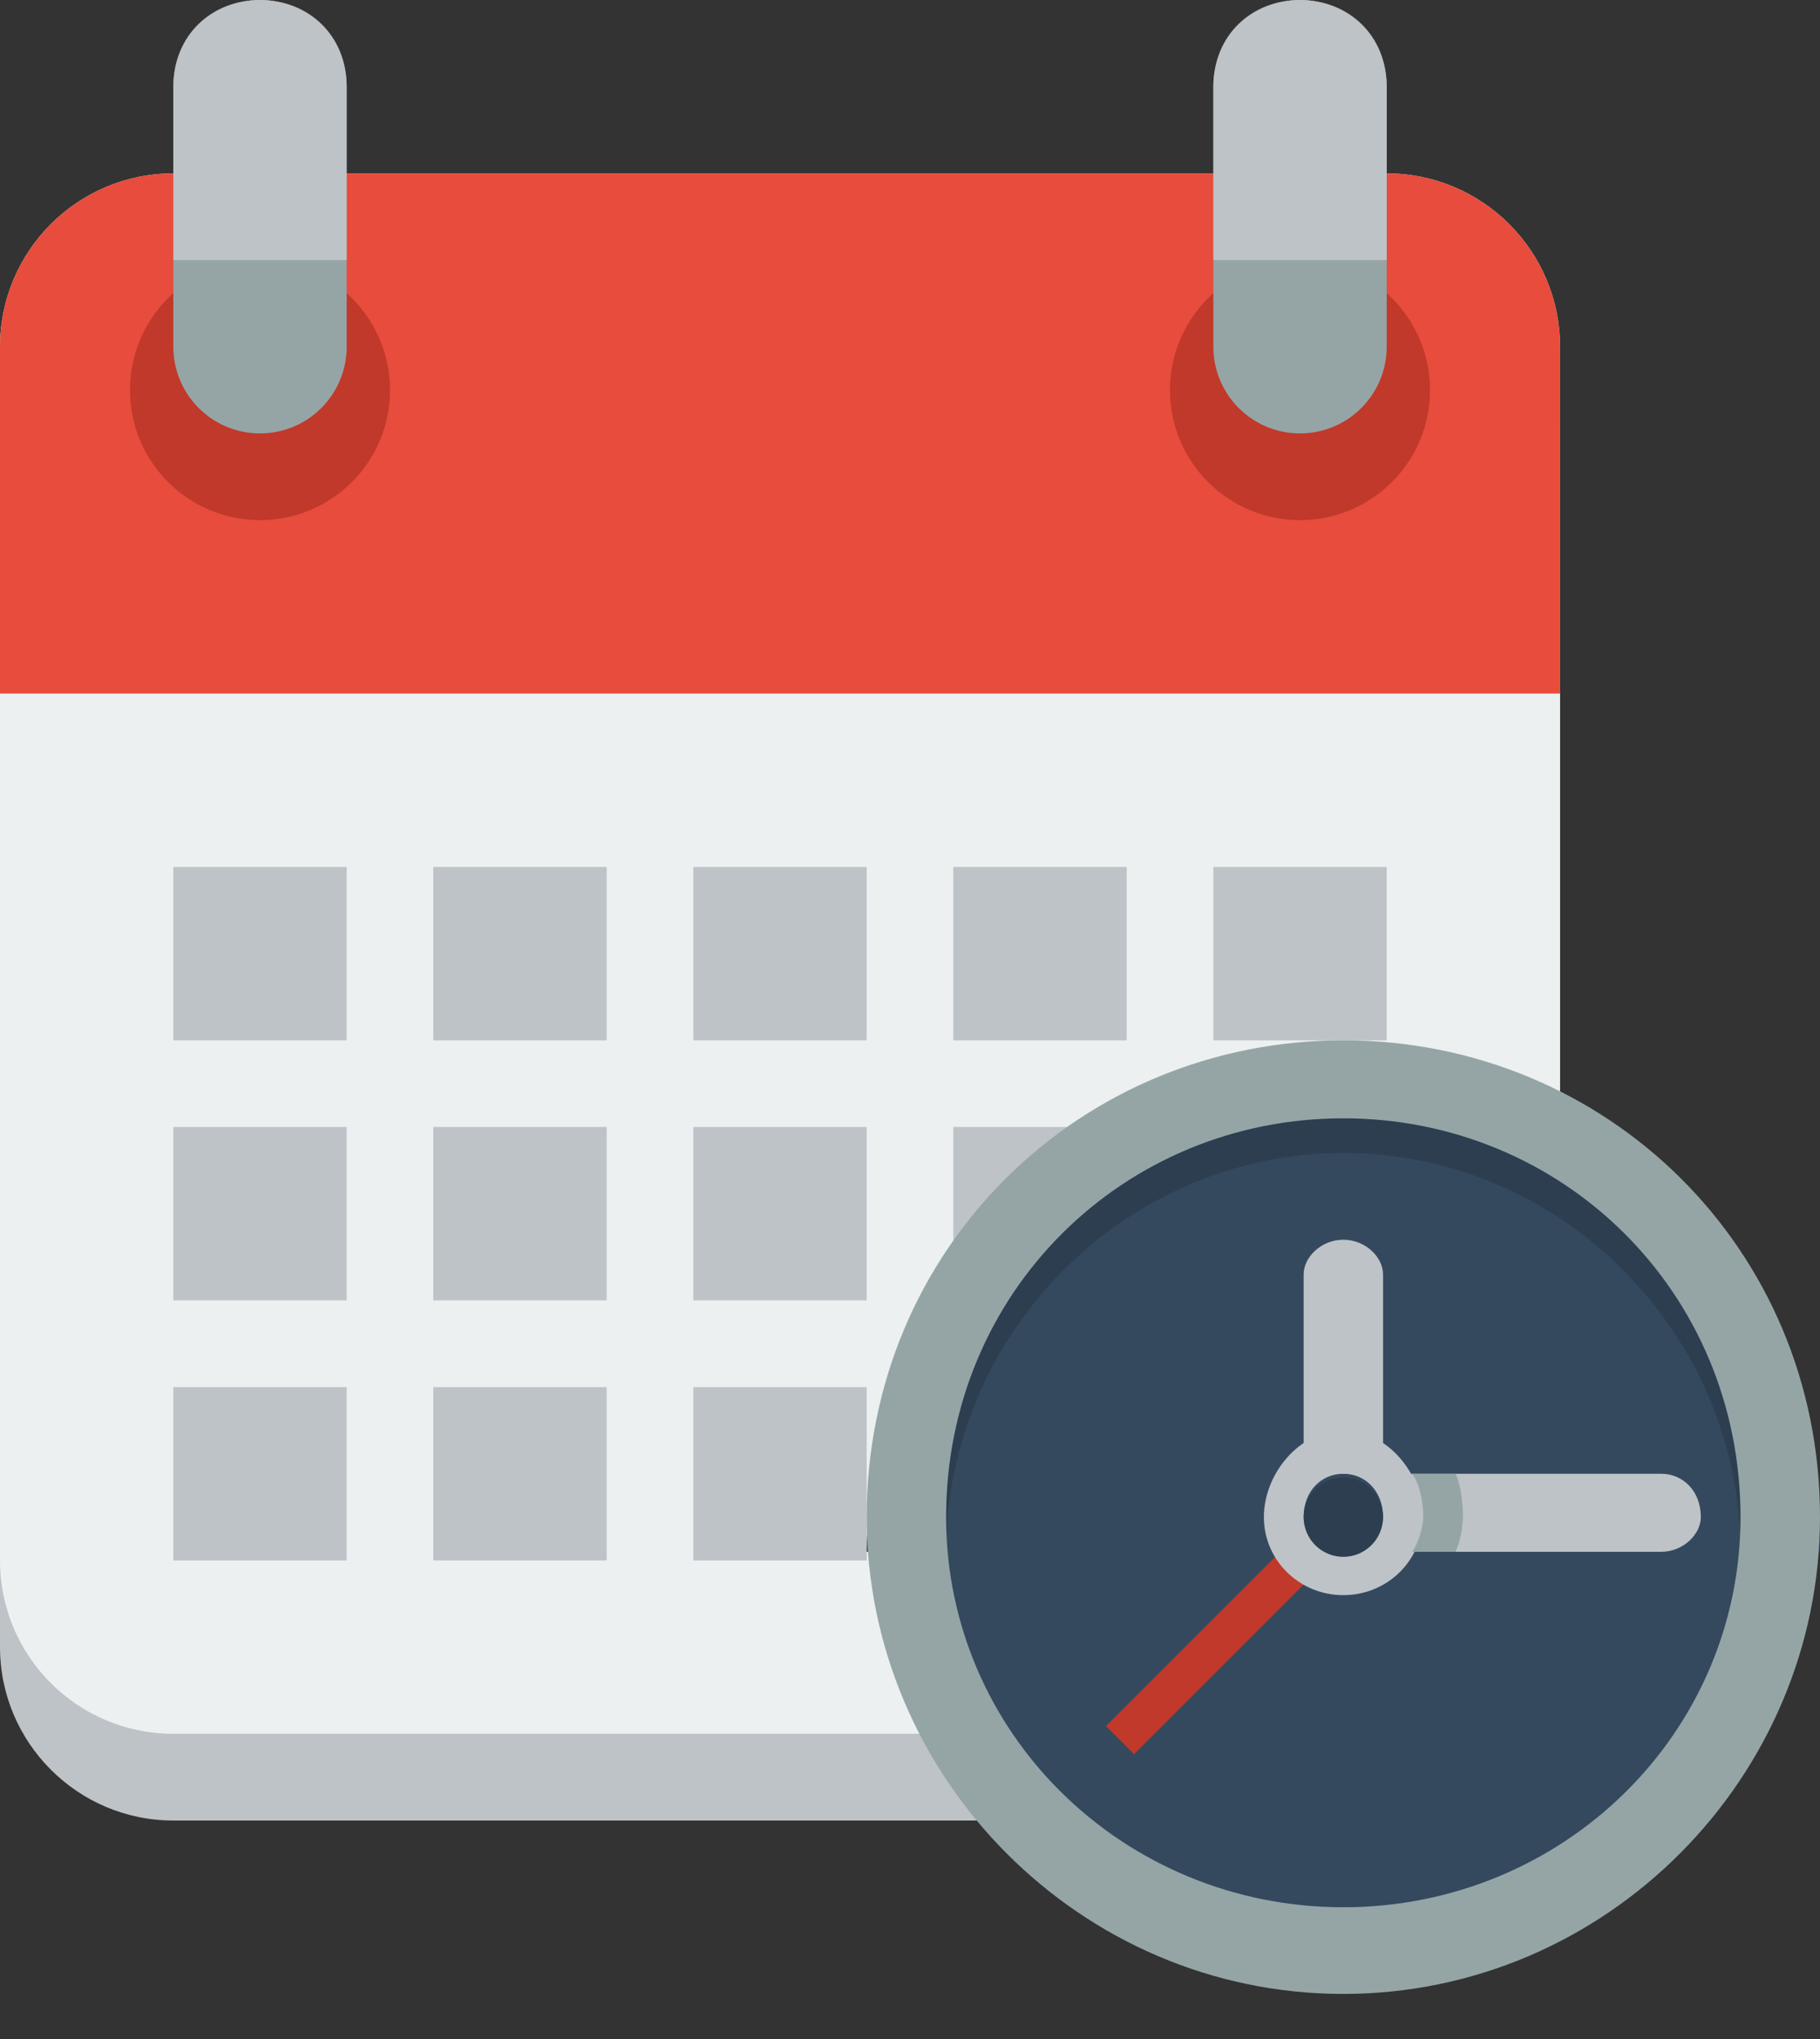 <svg width="25" height="28" viewBox="0 0 25 28" fill="none" xmlns="http://www.w3.org/2000/svg">
<rect x="0" y="0" width="25" height="28" fill="#333333" stroke="none"/>
<path d="M2.381 3.571C1.066 3.571 0 4.643 0 5.952V22.619C0 23.929 1.066 25 2.381 25H9.524H11.905H19.048C20.363 25 21.429 23.929 21.429 22.619V5.952C21.429 4.643 20.363 3.571 19.048 3.571H11.905H9.524H2.381Z" fill="#BDC3C7"/>
<path d="M2.381 2.381C1.066 2.381 0 3.447 0 4.762V21.429C0 22.744 1.066 23.809 2.381 23.809H9.524H11.905H19.048C20.363 23.809 21.429 22.744 21.429 21.429V4.762C21.429 3.447 20.363 2.381 19.048 2.381H11.905H9.524H2.381Z" fill="#ECF0F1"/>
<path d="M2.381 2.381C1.066 2.381 0 3.447 0 4.762V8.333V9.524H21.429V8.333V4.762C21.429 3.447 20.363 2.381 19.048 2.381H11.905H9.524H2.381Z" fill="#E74C3C"/>
<path d="M5.357 5.357C5.357 5.592 5.311 5.824 5.221 6.041C5.131 6.257 5 6.454 4.834 6.62C4.668 6.786 4.471 6.917 4.255 7.007C4.038 7.097 3.806 7.143 3.571 7.143C3.337 7.143 3.105 7.097 2.888 7.007C2.671 6.917 2.475 6.786 2.309 6.62C2.143 6.454 2.011 6.257 1.922 6.041C1.832 5.824 1.786 5.592 1.786 5.357C1.786 5.123 1.832 4.89 1.922 4.674C2.011 4.457 2.143 4.26 2.309 4.094C2.475 3.929 2.671 3.797 2.888 3.707C3.105 3.618 3.337 3.571 3.571 3.571C3.806 3.571 4.038 3.618 4.255 3.707C4.471 3.797 4.668 3.929 4.834 4.094C5 4.26 5.131 4.457 5.221 4.674C5.311 4.89 5.357 5.123 5.357 5.357Z" fill="#C0392B"/>
<path d="M19.643 5.357C19.643 5.592 19.597 5.824 19.507 6.041C19.417 6.257 19.286 6.454 19.12 6.62C18.954 6.786 18.757 6.917 18.541 7.007C18.324 7.097 18.092 7.143 17.857 7.143C17.623 7.143 17.39 7.097 17.174 7.007C16.957 6.917 16.76 6.786 16.595 6.62C16.429 6.454 16.297 6.257 16.207 6.041C16.118 5.824 16.071 5.592 16.071 5.357C16.071 5.123 16.118 4.89 16.207 4.674C16.297 4.457 16.429 4.26 16.595 4.094C16.76 3.929 16.957 3.797 17.174 3.707C17.39 3.618 17.623 3.571 17.857 3.571C18.092 3.571 18.324 3.618 18.541 3.707C18.757 3.797 18.954 3.929 19.12 4.094C19.286 4.26 19.417 4.457 19.507 4.674C19.597 4.89 19.643 5.123 19.643 5.357Z" fill="#C0392B"/>
<path d="M2.381 11.905V14.286H4.762V11.905H2.381ZM5.952 11.905V14.286H8.333V11.905H5.952ZM9.524 11.905V14.286H11.905V11.905H9.524ZM13.095 11.905V14.286H15.476V11.905H13.095ZM16.667 11.905V14.286H19.048V11.905H16.667Z" fill="#BDC3C7"/>
<path d="M2.381 15.476V17.857H4.762V15.476H2.381ZM5.952 15.476V17.857H8.333V15.476H5.952ZM9.524 15.476V17.857H11.905V15.476H9.524ZM13.095 15.476V17.857H15.476V15.476H13.095ZM16.667 15.476V17.857H19.048V15.476H16.667Z" fill="#BDC3C7"/>
<path d="M2.381 19.048V21.429H4.762V19.048H2.381ZM5.952 19.048V21.429H8.333V19.048H5.952ZM9.524 19.048V21.429H11.905V19.048H9.524ZM13.095 19.048V21.429H15.476V19.048H13.095ZM16.667 19.048V21.429H19.048V19.048H16.667Z" fill="#BDC3C7"/>
<path d="M24.454 20.764C24.454 22.356 23.822 23.882 22.696 25.008C21.57 26.134 20.044 26.766 18.452 26.766C16.86 26.766 15.334 26.134 14.208 25.008C13.082 23.882 12.45 22.356 12.45 20.764C12.45 19.172 13.082 17.645 14.208 16.52C15.334 15.394 16.86 14.762 18.452 14.762C20.044 14.762 21.57 15.394 22.696 16.52C23.822 17.645 24.454 19.172 24.454 20.764Z" fill="#34495E"/>
<path d="M18.452 14.762C14.836 14.762 11.905 17.738 11.905 21.31H12.996C12.996 18.333 15.439 15.833 18.452 15.833C21.465 15.833 23.908 18.333 23.908 21.31H25C25 17.738 22.069 14.762 18.452 14.762Z" fill="#2C3E50"/>
<path d="M18.998 20.238V21.31H19.544H22.818C23.119 21.31 23.363 21.071 23.363 20.833C23.363 20.476 23.119 20.238 22.818 20.238H19.544H18.998Z" fill="#BDC3C7"/>
<path d="M18.452 17.024C18.151 17.024 17.907 17.262 17.907 17.5V19.643V20.238H18.998V19.643V17.5C18.998 17.262 18.754 17.024 18.452 17.024Z" fill="#BDC3C7"/>
<path d="M15.192 23.704L17.893 21.003L18.279 21.389L15.578 24.09L15.192 23.704Z" fill="#C0392B"/>
<path d="M18.452 19.643C17.85 19.643 17.361 20.238 17.361 20.833C17.361 21.429 17.85 21.905 18.452 21.905C19.055 21.905 19.544 21.429 19.544 20.833C19.544 20.238 19.055 19.643 18.452 19.643ZM18.452 20.238C18.754 20.238 18.998 20.476 18.998 20.833C18.998 21.071 18.754 21.31 18.452 21.31C18.151 21.31 17.907 21.071 17.907 20.833C17.907 20.476 18.151 20.238 18.452 20.238Z" fill="#BDC3C7"/>
<path d="M18.452 14.286C14.836 14.286 11.905 17.143 11.905 20.833C11.905 24.405 14.836 27.381 18.452 27.381C22.069 27.381 25 24.405 25 20.833C25 17.143 22.069 14.286 18.452 14.286ZM18.452 15.357C21.465 15.357 23.908 17.738 23.908 20.833C23.908 23.809 21.465 26.191 18.452 26.191C15.439 26.191 12.996 23.809 12.996 20.833C12.996 17.738 15.439 15.357 18.452 15.357Z" fill="#95A5A6"/>
<path d="M18.998 20.833C18.998 20.978 18.941 21.117 18.838 21.219C18.736 21.321 18.597 21.379 18.452 21.379C18.308 21.379 18.169 21.321 18.067 21.219C17.964 21.117 17.907 20.978 17.907 20.833C17.907 20.689 17.964 20.55 18.067 20.448C18.169 20.345 18.308 20.288 18.452 20.288C18.597 20.288 18.736 20.345 18.838 20.448C18.941 20.55 18.998 20.689 18.998 20.833Z" fill="#2C3E50"/>
<path d="M19.396 20.238C19.489 20.357 19.55 20.595 19.55 20.833C19.55 20.952 19.489 21.191 19.396 21.31H19.55H19.993C20.055 21.191 20.095 20.952 20.095 20.833C20.095 20.595 20.055 20.357 19.993 20.238H19.55H19.396Z" fill="#95A5A6"/>
<path d="M3.571 5.24521e-06C2.914 5.24521e-06 2.381 0.533 2.381 1.19V4.762C2.381 5.419 2.914 5.952 3.571 5.952C4.229 5.952 4.762 5.419 4.762 4.762V1.19C4.762 0.533 4.229 5.24521e-06 3.571 5.24521e-06ZM17.857 5.24521e-06C17.2 5.24521e-06 16.667 0.533 16.667 1.19V4.762C16.667 5.419 17.2 5.952 17.857 5.952C18.514 5.952 19.048 5.419 19.048 4.762V1.19C19.048 0.533 18.514 5.24521e-06 17.857 5.24521e-06Z" fill="#95A5A6"/>
<path d="M3.571 5.24521e-06C2.914 5.24521e-06 2.381 0.476 2.381 1.19V3.571H4.762V1.19C4.762 0.476 4.229 5.24521e-06 3.571 5.24521e-06ZM17.857 5.24521e-06C17.2 5.24521e-06 16.667 0.476 16.667 1.19V3.571H19.048V1.19C19.048 0.476 18.514 5.24521e-06 17.857 5.24521e-06Z" fill="#BDC3C7"/>
</svg>
